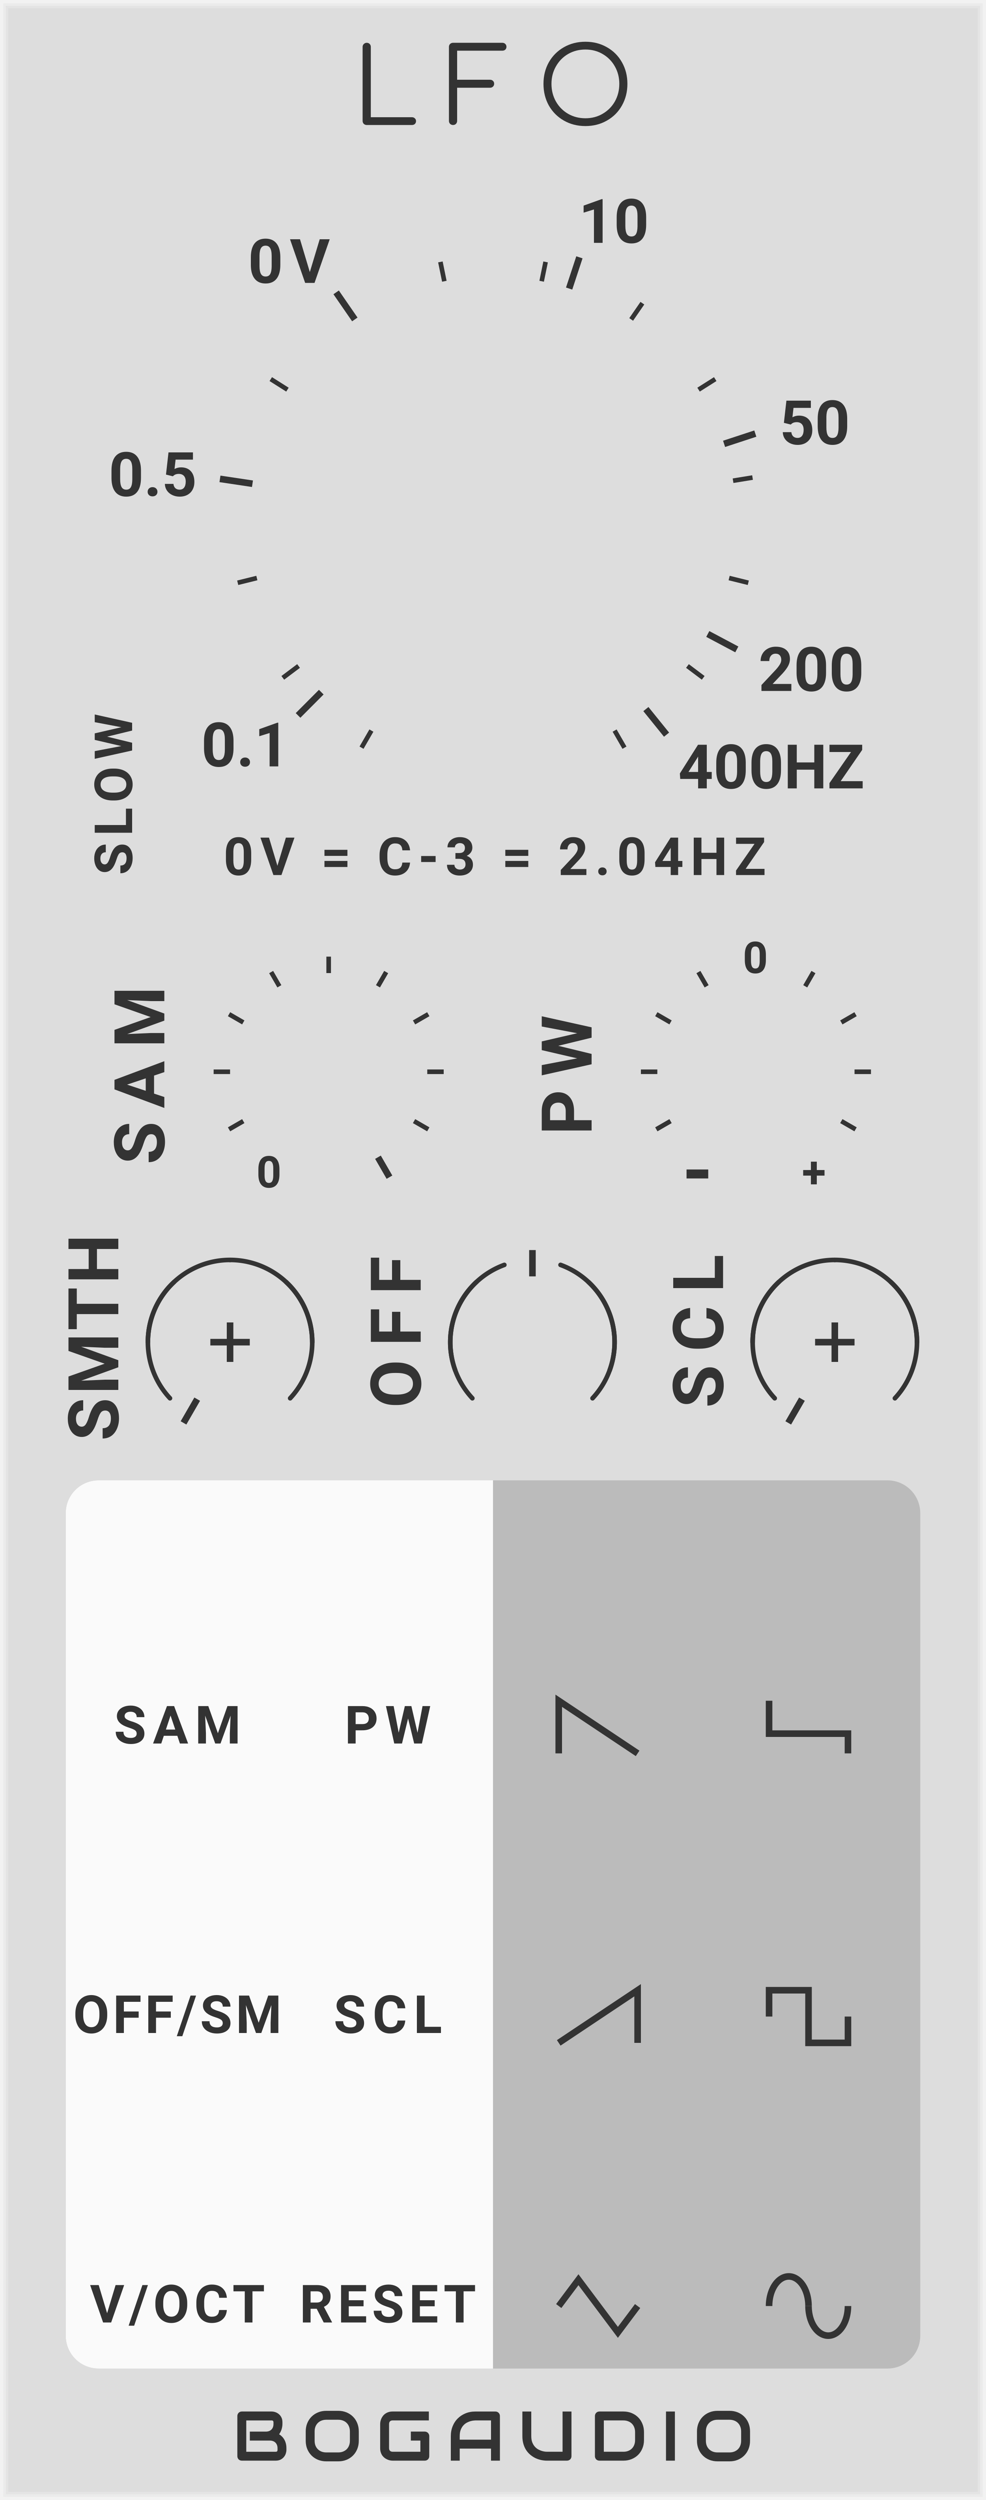 <?xml version="1.0" encoding="UTF-8" standalone="no"?>
<svg xmlns:dc="http://purl.org/dc/elements/1.1/" xmlns:cc="http://creativecommons.org/ns#" xmlns:rdf="http://www.w3.org/1999/02/22-rdf-syntax-ns#" xmlns:svg="http://www.w3.org/2000/svg" xmlns="http://www.w3.org/2000/svg" xmlns:sodipodi="http://sodipodi.sourceforge.net/DTD/sodipodi-0.dtd" xmlns:inkscape="http://www.inkscape.org/namespaces/inkscape" inkscape:version="1.0 (4035a4f, 2020-05-01)" sodipodi:docname="svg_render_LFO-pp.svg" id="svg5470" viewBox="0 0 150.0 380.0" height="380.0" width="150.0" version="1.1">
  <defs id="defs5474"/>
  <sodipodi:namedview inkscape:current-layer="svg5470" inkscape:window-maximized="0" inkscape:window-y="23" inkscape:window-x="0" inkscape:cy="190" inkscape:cx="75" inkscape:zoom="1.7605263" showgrid="false" id="namedview5472" inkscape:window-height="480" inkscape:window-width="689" inkscape:pageshadow="2" inkscape:pageopacity="0" guidetolerance="10" gridtolerance="10" objecttolerance="10" borderopacity="1" bordercolor="#666666" pagecolor="#ffffff"/>
  
  <path class="module-background background-fill" d="M 0,0 H 150 V 380 H 0 Z" style="fill:#dddddd" id="rect5114"/>
  <path class="module-border-inner" d="M 1,1 H 149 V 379 H 1 V 1" style="fill:none;stroke:#e4e4e4;stroke-width:0.5" id="polyline5116"/>
  <path class="module-border-middle" d="m 0.5,0.5 h 149 v 379 H 0.5 V 0.5" style="fill:none;stroke:#ebebeb;stroke-width:0.8" id="polyline5118"/>
  <path class="module-border-outer" d="M 0,0 H 150 V 380 H 0 V 0" style="fill:none;stroke:#f2f2f2;stroke-width:1" id="polyline5120"/>
  <g class="title" style="font-weight:normal;font-size:16px;font-family:Comfortaa, sans-serif;letter-spacing:4px;text-anchor:middle;fill:#333333" id="text5122" transform="translate(75.0 19)" aria-label="LFO">
    <path id="path5898" style="font-weight:normal;font-size:16px;font-family:Comfortaa, sans-serif;letter-spacing:4px;text-anchor:middle;fill:#333333" d="m -19.213,0 q -0.256,0 -0.448,-0.176 -0.176,-0.192 -0.176,-0.448 v -11.248 q 0,-0.256 0.176,-0.432 0.192,-0.192 0.448,-0.192 0.272,0 0.448,0.176 0.176,0.176 0.176,0.448 v 10.688 h 6.256 q 0.272,0 0.448,0.176 0.176,0.16 0.176,0.416 0,0.256 -0.176,0.432 -0.176,0.16 -0.448,0.16 z"/>
    <path id="path5900" style="font-weight:normal;font-size:16px;font-family:Comfortaa, sans-serif;letter-spacing:4px;text-anchor:middle;fill:#333333" d="m -6.08,0 q -0.256,0 -0.448,-0.176 -0.176,-0.192 -0.176,-0.448 v -11.248 q 0,-0.272 0.176,-0.448 0.192,-0.176 0.448,-0.176 h 7.504 q 0.272,0 0.448,0.176 0.176,0.176 0.176,0.432 0,0.256 -0.176,0.432 -0.176,0.16 -0.448,0.16 h -6.88 v 4.416 h 5.008 q 0.272,0 0.448,0.176 0.176,0.16 0.176,0.432 0,0.256 -0.176,0.432 -0.176,0.176 -0.448,0.176 h -5.008 v 5.04 q 0,0.256 -0.176,0.448 Q -5.809,0 -6.08,0 Z"/>
    <path id="path5902" style="font-weight:normal;font-size:16px;font-family:Comfortaa, sans-serif;letter-spacing:4px;text-anchor:middle;fill:#333333" d="m 14.063,0.16 q -1.824,0 -3.28,-0.832 -1.456,-0.832 -2.288,-2.288 -0.816,-1.472 -0.816,-3.296 0,-1.824 0.816,-3.28 0.832,-1.456 2.288,-2.288 1.456,-0.832 3.28,-0.832 1.808,0 3.264,0.832 1.472,0.832 2.288,2.288 0.832,1.456 0.832,3.28 0,1.824 -0.832,3.296 -0.816,1.456 -2.288,2.288 -1.456,0.832 -3.264,0.832 z m 0,-1.184 q 1.456,0 2.624,-0.688 1.184,-0.688 1.856,-1.872 0.672,-1.2 0.672,-2.672 0,-1.456 -0.672,-2.64 -0.672,-1.2 -1.856,-1.888 -1.168,-0.688 -2.624,-0.688 -1.472,0 -2.656,0.688 -1.168,0.688 -1.84,1.888 -0.672,1.184 -0.672,2.64 0,1.472 0.672,2.672 0.672,1.184 1.84,1.872 1.184,0.688 2.656,0.688 z"/>
  </g>
  <g class="brand" style="font-weight:bold;font-size:10.667px;font-family:Audiowide, sans-serif;letter-spacing:2px;text-anchor:middle;fill:#333333" id="text5124" aria-label="BOGAUDIO">
    <path id="path5881" style="font-weight:bold;font-size:10.667px;font-family:Audiowide, sans-serif;letter-spacing:2px;text-anchor:middle;fill:#333333" d="m 43.573,372.359 q 0,0.25 -0.089,0.536 -0.083,0.286 -0.281,0.531 -0.193,0.245 -0.505,0.411 Q 42.385,374 41.932,374 h -5.141 q -0.146,0 -0.271,-0.052 -0.125,-0.052 -0.219,-0.141 -0.089,-0.094 -0.141,-0.219 -0.052,-0.125 -0.052,-0.271 v -6.104 q 0,-0.141 0.052,-0.266 0.052,-0.125 0.141,-0.219 0.094,-0.094 0.219,-0.146 0.125,-0.052 0.271,-0.052 h 4.531 q 0.25,0 0.536,0.088 0.286,0.088 0.531,0.286 0.25,0.193 0.411,0.505 0.167,0.312 0.167,0.766 v 0.255 q 0,0.359 -0.12,0.776 -0.12,0.411 -0.385,0.781 0.229,0.141 0.427,0.339 0.203,0.198 0.354,0.458 0.151,0.26 0.24,0.589 0.089,0.328 0.089,0.724 z m -1.354,-0.26 q 0,-0.266 -0.083,-0.474 -0.083,-0.214 -0.234,-0.365 -0.151,-0.151 -0.365,-0.229 -0.214,-0.083 -0.479,-0.083 h -3.052 v -1.365 h 2.443 q 0.266,0 0.479,-0.078 0.214,-0.083 0.365,-0.234 0.151,-0.151 0.229,-0.359 0.083,-0.214 0.083,-0.479 v -0.255 q 0,-0.292 -0.281,-0.292 h -3.859 v 4.76 h 4.469 q 0.036,0 0.089,-0.005 0.052,-0.005 0.094,-0.031 0.042,-0.026 0.073,-0.088 0.031,-0.062 0.031,-0.172 z"/>
    <path id="path5883" style="font-weight:bold;font-size:10.667px;font-family:Audiowide, sans-serif;letter-spacing:2px;text-anchor:middle;fill:#333333" d="m 54.583,370.979 q 0,0.682 -0.234,1.255 -0.234,0.573 -0.651,0.99 -0.417,0.417 -0.99,0.651 -0.568,0.229 -1.24,0.229 h -1.833 q -0.672,0 -1.245,-0.229 -0.573,-0.234 -0.99,-0.651 -0.417,-0.417 -0.656,-0.99 -0.234,-0.573 -0.234,-1.255 v -1.427 q 0,-0.677 0.234,-1.25 0.24,-0.578 0.656,-0.99 0.417,-0.417 0.99,-0.651 0.573,-0.234 1.245,-0.234 h 1.833 q 0.672,0 1.24,0.234 0.573,0.234 0.99,0.651 0.417,0.411 0.651,0.99 0.234,0.573 0.234,1.25 z m -1.354,-1.427 q 0,-0.401 -0.13,-0.724 -0.125,-0.328 -0.359,-0.557 -0.229,-0.234 -0.557,-0.359 -0.323,-0.13 -0.714,-0.13 h -1.833 q -0.396,0 -0.724,0.13 -0.323,0.125 -0.557,0.359 -0.234,0.229 -0.365,0.557 -0.125,0.323 -0.125,0.724 v 1.427 q 0,0.401 0.125,0.729 0.13,0.323 0.365,0.557 0.234,0.229 0.557,0.359 0.328,0.125 0.724,0.125 h 1.823 q 0.396,0 0.719,-0.125 0.328,-0.13 0.563,-0.359 0.234,-0.234 0.359,-0.557 0.13,-0.328 0.13,-0.729 z"/>
    <path id="path5885" style="font-weight:bold;font-size:10.667px;font-family:Audiowide, sans-serif;letter-spacing:2px;text-anchor:middle;fill:#333333" d="m 65.302,373.318 q 0,0.146 -0.052,0.271 -0.052,0.125 -0.146,0.219 -0.089,0.088 -0.214,0.141 Q 64.766,374 64.62,374 h -4.885 q -0.188,0 -0.406,-0.042 -0.214,-0.047 -0.427,-0.141 -0.208,-0.094 -0.401,-0.24 -0.193,-0.151 -0.344,-0.359 -0.146,-0.214 -0.234,-0.49 -0.089,-0.281 -0.089,-0.63 v -3.667 q 0,-0.188 0.042,-0.401 0.047,-0.219 0.141,-0.427 0.094,-0.214 0.245,-0.406 0.151,-0.193 0.359,-0.339 0.214,-0.151 0.49,-0.24 0.276,-0.088 0.625,-0.088 h 5.505 v 1.354 h -5.505 q -0.266,0 -0.406,0.141 -0.141,0.141 -0.141,0.417 v 3.656 q 0,0.26 0.141,0.406 0.146,0.141 0.406,0.141 h 4.214 v -1.698 h -3.604 v -1.365 h 4.276 q 0.146,0 0.271,0.057 0.125,0.052 0.214,0.146 0.094,0.094 0.146,0.219 0.052,0.12 0.052,0.26 z"/>
    <path id="path5887" style="font-weight:bold;font-size:10.667px;font-family:Audiowide, sans-serif;letter-spacing:2px;text-anchor:middle;fill:#333333" d="M 76.052,374 H 74.698 v -1.833 H 69.937 V 374 h -1.354 v -3.734 q 0,-0.818 0.281,-1.505 0.281,-0.688 0.781,-1.182 0.5,-0.495 1.182,-0.771 0.682,-0.276 1.49,-0.276 h 3.052 q 0.141,0 0.266,0.052 0.125,0.052 0.219,0.146 0.094,0.094 0.146,0.219 0.052,0.125 0.052,0.266 z m -6.115,-3.188 h 4.76 v -2.927 h -2.38 q -0.062,0 -0.266,0.021 -0.198,0.016 -0.464,0.088 -0.26,0.073 -0.552,0.224 -0.292,0.151 -0.536,0.417 -0.245,0.266 -0.406,0.667 -0.156,0.396 -0.156,0.964 z"/>
    <path id="path5889" style="font-weight:bold;font-size:10.667px;font-family:Audiowide, sans-serif;letter-spacing:2px;text-anchor:middle;fill:#333333" d="m 86.938,373.318 q 0,0.146 -0.052,0.271 -0.052,0.125 -0.146,0.219 -0.094,0.088 -0.219,0.141 Q 86.396,374 86.255,374 H 83.203 q -0.432,0 -0.875,-0.094 -0.443,-0.094 -0.859,-0.286 -0.411,-0.198 -0.776,-0.5 -0.365,-0.302 -0.641,-0.714 -0.271,-0.417 -0.427,-0.948 -0.156,-0.536 -0.156,-1.193 v -3.734 h 1.354 v 3.734 q 0,0.573 0.156,0.969 0.161,0.396 0.406,0.661 0.245,0.266 0.536,0.417 0.292,0.151 0.552,0.224 0.266,0.073 0.464,0.094 0.203,0.016 0.266,0.016 h 2.38 v -6.115 h 1.354 z"/>
    <path id="path5891" style="font-weight:bold;font-size:10.667px;font-family:Audiowide, sans-serif;letter-spacing:2px;text-anchor:middle;fill:#333333" d="m 97.969,370.875 q 0,0.682 -0.24,1.255 -0.234,0.573 -0.651,0.99 -0.417,0.411 -0.99,0.646 Q 95.516,374 94.844,374 h -3.656 q -0.146,0 -0.271,-0.052 -0.125,-0.052 -0.219,-0.141 -0.089,-0.094 -0.141,-0.219 -0.052,-0.125 -0.052,-0.271 v -6.104 q 0,-0.141 0.052,-0.266 0.052,-0.125 0.141,-0.219 0.094,-0.094 0.219,-0.146 0.125,-0.052 0.271,-0.052 h 3.656 q 0.672,0 1.245,0.234 0.573,0.234 0.99,0.651 0.417,0.411 0.651,0.99 0.24,0.573 0.24,1.25 z m -1.354,-1.219 q 0,-0.396 -0.13,-0.724 -0.125,-0.328 -0.359,-0.557 -0.234,-0.234 -0.563,-0.359 -0.323,-0.13 -0.719,-0.13 h -2.984 v 4.76 h 2.984 q 0.396,0 0.719,-0.125 0.328,-0.13 0.563,-0.359 0.234,-0.234 0.359,-0.557 0.13,-0.328 0.13,-0.729 z"/>
    <path id="path5893" style="font-weight:bold;font-size:10.667px;font-family:Audiowide, sans-serif;letter-spacing:2px;text-anchor:middle;fill:#333333" d="m 102.672,374 h -1.354 v -7.469 h 1.354 z"/>
    <path id="path5895" style="font-weight:bold;font-size:10.667px;font-family:Audiowide, sans-serif;letter-spacing:2px;text-anchor:middle;fill:#333333" d="m 114.104,370.979 q 0,0.682 -0.234,1.255 -0.234,0.573 -0.651,0.99 -0.417,0.417 -0.99,0.651 -0.568,0.229 -1.24,0.229 h -1.833 q -0.672,0 -1.245,-0.229 -0.573,-0.234 -0.99,-0.651 -0.417,-0.417 -0.656,-0.99 -0.234,-0.573 -0.234,-1.255 v -1.427 q 0,-0.677 0.234,-1.25 0.24,-0.578 0.656,-0.99 0.417,-0.417 0.99,-0.651 0.573,-0.234 1.245,-0.234 h 1.833 q 0.672,0 1.24,0.234 0.573,0.234 0.99,0.651 0.417,0.411 0.651,0.99 0.234,0.573 0.234,1.25 z m -1.354,-1.427 q 0,-0.401 -0.13,-0.724 -0.125,-0.328 -0.359,-0.557 -0.229,-0.234 -0.557,-0.359 -0.323,-0.13 -0.714,-0.13 h -1.833 q -0.396,0 -0.724,0.13 -0.323,0.125 -0.557,0.359 -0.234,0.229 -0.365,0.557 -0.125,0.323 -0.125,0.724 v 1.427 q 0,0.401 0.125,0.729 0.13,0.323 0.365,0.557 0.234,0.229 0.557,0.359 0.328,0.125 0.724,0.125 h 1.823 q 0.396,0 0.719,-0.125 0.328,-0.13 0.562,-0.359 0.234,-0.234 0.359,-0.557 0.13,-0.328 0.13,-0.729 z"/>
  </g>
  <path class="background-fill" d="m 59.5,369 h 3 v 3 h -3 z" style="fill:#dddddd" id="rect5126"/>
  <g transform="translate(41,45)" id="g5130"/>
  <g transform="translate(75,79)" id="g5200">
    <g transform="rotate(134.92,-17,7.056)" id="g5138">
      <path d="M 0,0 H 5" style="stroke:#333333;stroke-width:1" transform="translate(3)" id="polyline5134"/>
      <g style="font-weight:bold;font-size:9.333px;font-family:Roboto, sans-serif;fill:#333333" id="text5136" transform="rotate(-134.92,12.976,-2.476)" aria-label="0.1">
        <path id="path5815" style="font-weight:bold;font-size:9.333px;font-family:Roboto, sans-serif;fill:#333333" d="m 4.917,-2.743 q 0,1.376 -0.57,2.105 -0.57,0.729 -1.668,0.729 -1.085,0 -1.659,-0.715 Q 0.447,-1.34 0.433,-2.675 V -3.896 q 0,-1.39 0.574,-2.11 0.579,-0.72 1.663,-0.72 1.085,0 1.659,0.715 0.574,0.711 0.588,2.046 z M 3.6,-4.083 q 0,-0.825 -0.228,-1.199 -0.223,-0.378 -0.702,-0.378 -0.465,0 -0.688,0.36 -0.219,0.355 -0.232,1.117 v 1.613 q 0,0.811 0.219,1.208 0.223,0.392 0.711,0.392 0.483,0 0.697,-0.378 0.214,-0.378 0.223,-1.158 z"/>
        <path id="path5817" style="font-weight:bold;font-size:9.333px;font-family:Roboto, sans-serif;fill:#333333" d="m 5.934,-0.647 q 0,-0.314 0.21,-0.51 0.214,-0.196 0.533,-0.196 0.324,0 0.533,0.196 0.214,0.196 0.214,0.51 0,0.31 -0.21,0.506 -0.21,0.191 -0.538,0.191 -0.324,0 -0.533,-0.191 Q 5.934,-0.337 5.934,-0.647 Z"/>
        <path id="path5819" style="font-weight:bold;font-size:9.333px;font-family:Roboto, sans-serif;fill:#333333" d="M 11.726,0 H 10.409 V -5.077 L 8.837,-4.589 V -5.66 L 11.585,-6.645 h 0.141 z"/>
      </g>
    </g>
    <g transform="rotate(-171.49,-17,-1.265)" id="g5144">
      <path d="M 0,0 H 5" style="stroke:#333333;stroke-width:1" transform="translate(3)" id="polyline5140"/>
      <g style="font-weight:bold;font-size:9.333px;font-family:Roboto, sans-serif;fill:#333333" id="text5142" transform="rotate(171.49,12.37,-1.638)" aria-label="0.5">
        <path id="path5823" style="font-weight:bold;font-size:9.333px;font-family:Roboto, sans-serif;fill:#333333" d="m 4.917,-2.743 q 0,1.376 -0.57,2.105 -0.57,0.729 -1.668,0.729 -1.085,0 -1.659,-0.715 Q 0.447,-1.34 0.433,-2.675 V -3.896 q 0,-1.39 0.574,-2.11 0.579,-0.72 1.663,-0.72 1.085,0 1.659,0.715 0.574,0.711 0.588,2.046 z M 3.6,-4.083 q 0,-0.825 -0.228,-1.199 -0.223,-0.378 -0.702,-0.378 -0.465,0 -0.688,0.36 -0.219,0.355 -0.232,1.117 v 1.613 q 0,0.811 0.219,1.208 0.223,0.392 0.711,0.392 0.483,0 0.697,-0.378 0.214,-0.378 0.223,-1.158 z"/>
        <path id="path5825" style="font-weight:bold;font-size:9.333px;font-family:Roboto, sans-serif;fill:#333333" d="m 5.934,-0.647 q 0,-0.314 0.21,-0.51 0.214,-0.196 0.533,-0.196 0.324,0 0.533,0.196 0.214,0.196 0.214,0.51 0,0.31 -0.21,0.506 -0.21,0.191 -0.538,0.191 -0.324,0 -0.533,-0.191 Q 5.934,-0.337 5.934,-0.647 Z"/>
        <path id="path5827" style="font-weight:bold;font-size:9.333px;font-family:Roboto, sans-serif;fill:#333333" d="m 8.723,-3.263 0.383,-3.372 h 3.719 v 1.098 h -2.639 l -0.164,1.426 q 0.469,-0.251 0.998,-0.251 0.948,0 1.486,0.588 0.538,0.588 0.538,1.645 0,0.643 -0.273,1.153 -0.269,0.506 -0.775,0.788 -0.506,0.278 -1.194,0.278 -0.602,0 -1.117,-0.242 Q 9.169,-0.396 8.868,-0.839 8.572,-1.281 8.554,-1.846 h 1.303 q 0.041,0.415 0.287,0.647 0.251,0.228 0.652,0.228 0.447,0 0.688,-0.319 0.242,-0.324 0.242,-0.911 0,-0.565 -0.278,-0.866 -0.278,-0.301 -0.788,-0.301 -0.469,0 -0.761,0.246 l -0.128,0.118 z"/>
      </g>
    </g>
    <g transform="rotate(-71.76,-17,-23.502)" id="g5150">
      <path d="M 0,0 H 5" style="stroke:#333333;stroke-width:1" transform="translate(3)" id="polyline5146"/>
      <g style="font-weight:bold;font-size:9.333px;font-family:Roboto, sans-serif;fill:#333333" id="text5148" transform="rotate(71.76,5.581,6.545)" aria-label="10">
        <path id="path5831" style="font-weight:bold;font-size:9.333px;font-family:Roboto, sans-serif;fill:#333333" d="M 3.65,0 H 2.333 V -5.077 L 0.761,-4.589 V -5.66 L 3.509,-6.645 h 0.141 z"/>
        <path id="path5833" style="font-weight:bold;font-size:9.333px;font-family:Roboto, sans-serif;fill:#333333" d="m 10.277,-2.743 q 0,1.376 -0.57,2.105 -0.57,0.729 -1.668,0.729 -1.085,0 -1.659,-0.715 Q 5.806,-1.34 5.792,-2.675 V -3.896 q 0,-1.39 0.574,-2.11 0.579,-0.72 1.663,-0.72 1.085,0 1.659,0.715 0.574,0.711 0.588,2.046 z M 8.96,-4.083 q 0,-0.825 -0.228,-1.199 -0.223,-0.378 -0.702,-0.378 -0.465,0 -0.688,0.36 -0.219,0.355 -0.232,1.117 v 1.613 q 0,0.811 0.219,1.208 0.223,0.392 0.711,0.392 0.483,0 0.697,-0.378 0.214,-0.378 0.223,-1.158 z"/>
      </g>
    </g>
    <g transform="rotate(-124.62,-17,-8.921)" id="g5156">
      <path d="M 0,0 H 5" style="stroke:#333333;stroke-width:1" transform="translate(3)" id="polyline5152"/>
      <g style="font-weight:bold;font-size:9.333px;font-family:Roboto, sans-serif;letter-spacing:1px;fill:#333333" id="text5154" transform="rotate(124.62,11.082,-0.7)" aria-label="0V">
        <path id="path5837" style="font-weight:bold;font-size:9.333px;font-family:Roboto, sans-serif;letter-spacing:1px;fill:#333333" d="m 4.917,-2.743 q 0,1.376 -0.57,2.105 -0.57,0.729 -1.668,0.729 -1.085,0 -1.659,-0.715 Q 0.447,-1.34 0.433,-2.675 V -3.896 q 0,-1.39 0.574,-2.11 0.579,-0.72 1.663,-0.72 1.085,0 1.659,0.715 0.574,0.711 0.588,2.046 z M 3.6,-4.083 q 0,-0.825 -0.228,-1.199 -0.223,-0.378 -0.702,-0.378 -0.465,0 -0.688,0.36 -0.219,0.355 -0.232,1.117 v 1.613 q 0,0.811 0.219,1.208 0.223,0.392 0.711,0.392 0.483,0 0.697,-0.378 0.214,-0.378 0.223,-1.158 z"/>
        <path id="path5839" style="font-weight:bold;font-size:9.333px;font-family:Roboto, sans-serif;letter-spacing:1px;fill:#333333" d="m 9.404,-1.645 1.504,-4.99 h 1.522 L 10.119,0 H 8.693 L 6.391,-6.635 h 1.518 z"/>
      </g>
    </g>
    <g transform="rotate(-18.17,-17,-106.313)" id="g5162">
      <path d="M 0,0 H 5" style="stroke:#333333;stroke-width:1" transform="translate(3)" id="polyline5158"/>
      <g style="font-weight:bold;font-size:9.333px;font-family:Roboto, sans-serif;fill:#333333" id="text5160" transform="rotate(18.17,-2.944,35.772)" aria-label="50">
        <path id="path5843" style="font-weight:bold;font-size:9.333px;font-family:Roboto, sans-serif;fill:#333333" d="m 0.647,-3.263 0.383,-3.372 h 3.719 v 1.098 h -2.639 l -0.164,1.426 q 0.469,-0.251 0.998,-0.251 0.948,0 1.486,0.588 0.538,0.588 0.538,1.645 0,0.643 -0.273,1.153 -0.269,0.506 -0.775,0.788 -0.506,0.278 -1.194,0.278 -0.602,0 -1.117,-0.242 Q 1.094,-0.396 0.793,-0.839 0.497,-1.281 0.479,-1.846 H 1.782 q 0.041,0.415 0.287,0.647 0.251,0.228 0.652,0.228 0.447,0 0.688,-0.319 0.242,-0.324 0.242,-0.911 0,-0.565 -0.278,-0.866 Q 3.094,-3.368 2.584,-3.368 q -0.469,0 -0.761,0.246 l -0.128,0.118 z"/>
        <path id="path5845" style="font-weight:bold;font-size:9.333px;font-family:Roboto, sans-serif;fill:#333333" d="m 10.277,-2.743 q 0,1.376 -0.57,2.105 -0.57,0.729 -1.668,0.729 -1.085,0 -1.659,-0.715 Q 5.806,-1.34 5.792,-2.675 V -3.896 q 0,-1.39 0.574,-2.11 0.579,-0.72 1.663,-0.72 1.085,0 1.659,0.715 0.574,0.711 0.588,2.046 z M 8.96,-4.083 q 0,-0.825 -0.228,-1.199 -0.223,-0.378 -0.702,-0.378 -0.465,0 -0.688,0.36 -0.219,0.355 -0.232,1.117 v 1.613 q 0,0.811 0.219,1.208 0.223,0.392 0.711,0.392 0.483,0 0.697,-0.378 0.214,-0.378 0.223,-1.158 z"/>
      </g>
    </g>
    <g transform="rotate(27.98,-17,68.234)" id="g5168">
      <path d="M 0,0 H 5" style="stroke:#333333;stroke-width:1" transform="translate(3)" id="polyline5164"/>
      <g style="font-weight:bold;font-size:9.333px;font-family:Roboto, sans-serif;fill:#333333" id="text5166" transform="rotate(-27.98,15.024,-25.833)" aria-label="200">
        <path id="path5849" style="font-weight:bold;font-size:9.333px;font-family:Roboto, sans-serif;fill:#333333" d="M 4.999,0 H 0.451 V -0.902 L 2.598,-3.19 q 0.442,-0.483 0.652,-0.843 0.214,-0.36 0.214,-0.684 0,-0.442 -0.223,-0.693 -0.223,-0.255 -0.638,-0.255 -0.447,0 -0.706,0.31 -0.255,0.305 -0.255,0.807 H 0.319 q 0,-0.606 0.287,-1.107 0.292,-0.501 0.82,-0.784 0.529,-0.287 1.199,-0.287 1.025,0 1.59,0.492 0.57,0.492 0.57,1.39 0,0.492 -0.255,1.003 -0.255,0.51 -0.875,1.189 l -1.508,1.59 h 2.853 z"/>
        <path id="path5851" style="font-weight:bold;font-size:9.333px;font-family:Roboto, sans-serif;fill:#333333" d="m 10.277,-2.743 q 0,1.376 -0.57,2.105 -0.57,0.729 -1.668,0.729 -1.085,0 -1.659,-0.715 Q 5.806,-1.34 5.792,-2.675 V -3.896 q 0,-1.39 0.574,-2.11 0.579,-0.72 1.663,-0.72 1.085,0 1.659,0.715 0.574,0.711 0.588,2.046 z M 8.96,-4.083 q 0,-0.825 -0.228,-1.199 -0.223,-0.378 -0.702,-0.378 -0.465,0 -0.688,0.36 -0.219,0.355 -0.232,1.117 v 1.613 q 0,0.811 0.219,1.208 0.223,0.392 0.711,0.392 0.483,0 0.697,-0.378 0.214,-0.378 0.223,-1.158 z"/>
        <path id="path5853" style="font-weight:bold;font-size:9.333px;font-family:Roboto, sans-serif;fill:#333333" d="m 15.636,-2.743 q 0,1.376 -0.57,2.105 -0.57,0.729 -1.668,0.729 -1.085,0 -1.659,-0.715 -0.574,-0.715 -0.588,-2.051 V -3.896 q 0,-1.39 0.574,-2.11 0.579,-0.72 1.663,-0.72 1.085,0 1.659,0.715 0.574,0.711 0.588,2.046 z m -1.317,-1.34 q 0,-0.825 -0.228,-1.199 -0.223,-0.378 -0.702,-0.378 -0.465,0 -0.688,0.36 -0.219,0.355 -0.232,1.117 v 1.613 q 0,0.811 0.219,1.208 0.223,0.392 0.711,0.392 0.483,0 0.697,-0.378 0.214,-0.378 0.223,-1.158 z"/>
      </g>
    </g>
    <g transform="rotate(51.05,-17,35.601)" id="g5174">
      <path d="M 0,0 H 5" style="stroke:#333333;stroke-width:1" transform="translate(3)" id="polyline5170"/>
      <g style="font-weight:bold;font-size:9.333px;font-family:Roboto, sans-serif;fill:#333333" id="text5172" transform="rotate(-51.05,11.665,-14.315)" aria-label="400HZ">
        <path id="path5857" style="font-weight:bold;font-size:9.333px;font-family:Roboto, sans-serif;fill:#333333" d="m 4.348,-2.497 h 0.752 v 1.062 H 4.348 V 0 H 3.031 V -1.436 H 0.31 L 0.251,-2.265 3.017,-6.635 h 1.331 z m -2.785,0 h 1.467 v -2.342 l -0.087,0.15 z"/>
        <path id="path5859" style="font-weight:bold;font-size:9.333px;font-family:Roboto, sans-serif;fill:#333333" d="m 10.277,-2.743 q 0,1.376 -0.57,2.105 -0.57,0.729 -1.668,0.729 -1.085,0 -1.659,-0.715 Q 5.806,-1.34 5.792,-2.675 V -3.896 q 0,-1.39 0.574,-2.11 0.579,-0.72 1.663,-0.72 1.085,0 1.659,0.715 0.574,0.711 0.588,2.046 z M 8.96,-4.083 q 0,-0.825 -0.228,-1.199 -0.223,-0.378 -0.702,-0.378 -0.465,0 -0.688,0.36 -0.219,0.355 -0.232,1.117 v 1.613 q 0,0.811 0.219,1.208 0.223,0.392 0.711,0.392 0.483,0 0.697,-0.378 0.214,-0.378 0.223,-1.158 z"/>
        <path id="path5861" style="font-weight:bold;font-size:9.333px;font-family:Roboto, sans-serif;fill:#333333" d="m 15.636,-2.743 q 0,1.376 -0.57,2.105 -0.57,0.729 -1.668,0.729 -1.085,0 -1.659,-0.715 -0.574,-0.715 -0.588,-2.051 V -3.896 q 0,-1.39 0.574,-2.11 0.579,-0.72 1.663,-0.72 1.085,0 1.659,0.715 0.574,0.711 0.588,2.046 z m -1.317,-1.34 q 0,-0.825 -0.228,-1.199 -0.223,-0.378 -0.702,-0.378 -0.465,0 -0.688,0.36 -0.219,0.355 -0.232,1.117 v 1.613 q 0,0.811 0.219,1.208 0.223,0.392 0.711,0.392 0.483,0 0.697,-0.378 0.214,-0.378 0.223,-1.158 z"/>
        <path id="path5863" style="font-weight:bold;font-size:9.333px;font-family:Roboto, sans-serif;fill:#333333" d="M 22.071,0 H 20.704 V -2.844 H 18.038 V 0 h -1.367 v -6.635 h 1.367 v 2.689 h 2.666 v -2.689 h 1.367 z"/>
        <path id="path5865" style="font-weight:bold;font-size:9.333px;font-family:Roboto, sans-serif;fill:#333333" d="m 24.719,-1.098 h 3.345 V 0 h -5.054 v -0.802 l 3.281,-4.726 h -3.277 v -1.107 h 4.977 v 0.784 z"/>
      </g>
    </g>
    <path d="M 0,0 H 3" style="stroke:#333333;stroke-width:0.7" transform="rotate(120,-18.5,10.681)" id="polyline5176"/>
    <path d="M 0,0 H 3" style="stroke:#333333;stroke-width:0.7" transform="rotate(143.08,-18.5,6.176)" id="polyline5178"/>
    <path d="M 0,0 H 3" style="stroke:#333333;stroke-width:0.7" transform="rotate(166.15,-18.5,2.247)" id="polyline5180"/>
    <path d="M 0,0 H 3" style="stroke:#333333;stroke-width:0.7" transform="rotate(-147.69,-18.5,-5.359)" id="polyline5182"/>
    <path d="M 0,0 H 3" style="stroke:#333333;stroke-width:0.7" transform="rotate(-101.54,-18.5,-15.104)" id="polyline5184"/>
    <path d="M 0,0 H 3" style="stroke:#333333;stroke-width:0.7" transform="rotate(-78.46,-18.5,-22.659)" id="polyline5186"/>
    <path d="M 0,0 H 3" style="stroke:#333333;stroke-width:0.7" transform="rotate(-55.38,-18.5,-35.252)" id="polyline5188"/>
    <path d="M 0,0 H 3" style="stroke:#333333;stroke-width:0.7" transform="rotate(-32.31,-18.5,-63.865)" id="polyline5190"/>
    <path d="M 0,0 H 3" style="stroke:#333333;stroke-width:0.7" transform="rotate(-9.23,-18.5,-229.183)" id="polyline5192"/>
    <path d="M 0,0 H 3" style="stroke:#333333;stroke-width:0.7" transform="rotate(13.85,-18.5,152.318)" id="polyline5194"/>
    <path d="M 0,0 H 3" style="stroke:#333333;stroke-width:0.7" transform="rotate(36.92,-18.5,55.419)" id="polyline5196"/>
    <path d="M 0,0 H 3" style="stroke:#333333;stroke-width:0.7" transform="rotate(60,-18.5,32.043)" id="polyline5198"/>
  </g>
  <g style="font-weight:bold;font-size:8px;font-family:Roboto, sans-serif;letter-spacing:1px;fill:#333333" id="text5204" transform="translate(34 133)" aria-label="0V = C-3 = 2.04HZ">
    <path id="path5787" style="font-weight:bold;font-size:8px;font-family:Roboto, sans-serif;letter-spacing:1px;fill:#333333" d="m 4.215,-2.352 q 0,1.18 -0.488,1.805 -0.488,0.625 -1.43,0.625 -0.93,0 -1.422,-0.613 Q 0.383,-1.148 0.371,-2.293 v -1.047 q 0,-1.191 0.492,-1.809 Q 1.359,-5.766 2.289,-5.766 q 0.93,0 1.422,0.613 0.492,0.609 0.504,1.754 z M 3.086,-3.5 q 0,-0.707 -0.195,-1.027 -0.191,-0.324 -0.602,-0.324 -0.398,0 -0.59,0.309 Q 1.512,-4.238 1.5,-3.586 v 1.383 q 0,0.695 0.188,1.035 0.191,0.336 0.609,0.336 0.414,0 0.598,-0.324 0.184,-0.324 0.191,-0.992 z"/>
    <path id="path5789" style="font-weight:bold;font-size:8px;font-family:Roboto, sans-serif;letter-spacing:1px;fill:#333333" d="M 8.203,-1.41 9.492,-5.688 H 10.797 L 8.816,0 H 7.594 L 5.621,-5.688 H 6.922 Z"/>
    <path id="path5791" style="font-weight:bold;font-size:8px;font-family:Roboto, sans-serif;letter-spacing:1px;fill:#333333" d="m 18.852,-2.914 h -3.492 v -0.922 h 3.492 z m 0,1.691 h -3.492 v -0.922 h 3.492 z"/>
    <path id="path5793" style="font-weight:bold;font-size:8px;font-family:Roboto, sans-serif;letter-spacing:1px;fill:#333333" d="M 28.379,-1.895 Q 28.312,-0.977 27.699,-0.449 27.09,0.078 26.09,0.078 q -1.094,0 -1.723,-0.734 -0.625,-0.738 -0.625,-2.023 v -0.348 q 0,-0.82 0.289,-1.445 0.289,-0.625 0.824,-0.957 0.539,-0.336 1.25,-0.336 0.984,0 1.586,0.527 0.602,0.527 0.695,1.48 h -1.172 q -0.043,-0.551 -0.309,-0.797 -0.262,-0.25 -0.801,-0.25 -0.586,0 -0.879,0.422 -0.289,0.418 -0.297,1.301 v 0.43 q 0,0.922 0.277,1.348 0.281,0.426 0.883,0.426 0.543,0 0.809,-0.246 0.27,-0.25 0.309,-0.77 z"/>
    <path id="path5795" style="font-weight:bold;font-size:8px;font-family:Roboto, sans-serif;letter-spacing:1px;fill:#333333" d="M 32.27,-1.98 H 30.07 V -2.891 h 2.199 z"/>
    <path id="path5797" style="font-weight:bold;font-size:8px;font-family:Roboto, sans-serif;letter-spacing:1px;fill:#333333" d="m 35.285,-3.344 h 0.602 q 0.43,0 0.637,-0.215 0.207,-0.215 0.207,-0.57 0,-0.344 -0.207,-0.535 -0.203,-0.191 -0.562,-0.191 -0.324,0 -0.543,0.18 -0.219,0.176 -0.219,0.461 h -1.129 q 0,-0.445 0.238,-0.797 0.242,-0.355 0.672,-0.555 0.434,-0.199 0.953,-0.199 0.902,0 1.414,0.434 0.512,0.43 0.512,1.188 0,0.391 -0.238,0.719 -0.238,0.328 -0.625,0.504 0.48,0.172 0.715,0.516 0.238,0.344 0.238,0.812 0,0.758 -0.555,1.215 Q 36.844,0.078 35.934,0.078 q -0.852,0 -1.395,-0.449 Q 34,-0.82 34,-1.559 h 1.129 q 0,0.32 0.238,0.523 0.242,0.203 0.594,0.203 0.402,0 0.629,-0.211 0.23,-0.215 0.23,-0.566 0,-0.852 -0.938,-0.852 h -0.598 z"/>
    <path id="path5799" style="font-weight:bold;font-size:8px;font-family:Roboto, sans-serif;letter-spacing:1px;fill:#333333" d="M 46.367,-2.914 H 42.875 v -0.922 h 3.492 z m 0,1.691 H 42.875 v -0.922 h 3.492 z"/>
    <path id="path5801" style="font-weight:bold;font-size:8px;font-family:Roboto, sans-serif;letter-spacing:1px;fill:#333333" d="m 55.207,0 h -3.898 v -0.773 l 1.84,-1.961 q 0.379,-0.414 0.559,-0.723 0.184,-0.309 0.184,-0.586 0,-0.379 -0.191,-0.594 -0.191,-0.219 -0.547,-0.219 -0.383,0 -0.605,0.266 -0.219,0.262 -0.219,0.691 h -1.133 q 0,-0.52 0.246,-0.949 0.25,-0.43 0.703,-0.672 0.453,-0.246 1.027,-0.246 0.879,0 1.363,0.422 0.488,0.422 0.488,1.191 0,0.422 -0.219,0.859 -0.219,0.438 -0.75,1.02 l -1.293,1.363 h 2.445 z"/>
    <path id="path5803" style="font-weight:bold;font-size:8px;font-family:Roboto, sans-serif;letter-spacing:1px;fill:#333333" d="m 57.008,-0.555 q 0,-0.27 0.18,-0.438 0.184,-0.168 0.457,-0.168 0.277,0 0.457,0.168 0.184,0.168 0.184,0.438 0,0.266 -0.18,0.434 -0.18,0.164 -0.461,0.164 -0.277,0 -0.457,-0.164 -0.18,-0.168 -0.18,-0.434 z"/>
    <path id="path5805" style="font-weight:bold;font-size:8px;font-family:Roboto, sans-serif;letter-spacing:1px;fill:#333333" d="m 64.059,-2.352 q 0,1.18 -0.488,1.805 -0.488,0.625 -1.43,0.625 -0.93,0 -1.422,-0.613 -0.492,-0.613 -0.504,-1.758 v -1.047 q 0,-1.191 0.492,-1.809 0.496,-0.617 1.426,-0.617 0.93,0 1.422,0.613 0.492,0.609 0.504,1.754 z M 62.93,-3.5 q 0,-0.707 -0.195,-1.027 -0.191,-0.324 -0.602,-0.324 -0.398,0 -0.59,0.309 -0.188,0.305 -0.199,0.957 v 1.383 q 0,0.695 0.188,1.035 0.191,0.336 0.609,0.336 0.414,0 0.598,-0.324 0.184,-0.324 0.191,-0.992 z"/>
    <path id="path5807" style="font-weight:bold;font-size:8px;font-family:Roboto, sans-serif;letter-spacing:1px;fill:#333333" d="m 69.164,-2.141 h 0.645 v 0.91 H 69.164 V 0 H 68.035 V -1.23 H 65.703 L 65.652,-1.941 68.023,-5.688 h 1.141 z m -2.387,0 h 1.258 v -2.008 l -0.074,0.129 z"/>
    <path id="path5809" style="font-weight:bold;font-size:8px;font-family:Roboto, sans-serif;letter-spacing:1px;fill:#333333" d="M 76.168,0 H 74.996 V -2.438 H 72.711 V 0 h -1.172 v -5.688 h 1.172 v 2.305 h 2.285 V -5.688 h 1.172 z"/>
    <path id="path5811" style="font-weight:bold;font-size:8px;font-family:Roboto, sans-serif;letter-spacing:1px;fill:#333333" d="m 79.438,-0.941 h 2.867 V 0 h -4.332 v -0.688 l 2.812,-4.051 H 77.977 V -5.688 h 4.266 v 0.672 z"/>
  </g>
  <g style="font-weight:bold;font-size:8px;font-family:Roboto, sans-serif;letter-spacing:1px;fill:#333333" id="text5206" transform="rotate(-90)" aria-label="SLOW">
    <path id="path5778" style="font-weight:bold;font-size:8px;font-family:Roboto, sans-serif;letter-spacing:1px;fill:#333333" d="m -129.543,18.608 q 0,-0.332 -0.234,-0.508 -0.234,-0.18 -0.844,-0.375 -0.609,-0.199 -0.965,-0.391 -0.969,-0.523 -0.969,-1.41 0,-0.461 0.258,-0.82 0.262,-0.363 0.746,-0.566 0.488,-0.203 1.094,-0.203 0.609,0 1.086,0.223 0.477,0.219 0.738,0.621 0.266,0.402 0.266,0.914 h -1.172 q 0,-0.391 -0.246,-0.605 -0.246,-0.219 -0.691,-0.219 -0.43,0 -0.668,0.184 -0.238,0.18 -0.238,0.477 0,0.277 0.277,0.465 0.281,0.188 0.824,0.352 1,0.301 1.457,0.746 0.457,0.445 0.457,1.109 0,0.738 -0.559,1.16 -0.559,0.418 -1.504,0.418 -0.656,0 -1.195,-0.238 -0.539,-0.242 -0.824,-0.66 -0.281,-0.418 -0.281,-0.969 h 1.176 q 0,0.941 1.125,0.941 0.418,0 0.652,-0.168 0.234,-0.172 0.234,-0.477 z"/>
    <path id="path5780" style="font-weight:bold;font-size:8px;font-family:Roboto, sans-serif;letter-spacing:1px;fill:#333333" d="m -125.398,19.159 h 2.488 V 20.1 h -3.66 v -5.688 h 1.172 z"/>
    <path id="path5782" style="font-weight:bold;font-size:8px;font-family:Roboto, sans-serif;letter-spacing:1px;fill:#333333" d="m -116.82,17.385 q 0,0.84 -0.297,1.473 -0.297,0.633 -0.852,0.977 -0.551,0.344 -1.266,0.344 -0.707,0 -1.262,-0.34 -0.555,-0.34 -0.859,-0.969 -0.305,-0.633 -0.309,-1.453 v -0.281 q 0,-0.84 0.301,-1.477 0.305,-0.641 0.855,-0.98 0.555,-0.344 1.266,-0.344 0.711,0 1.262,0.344 0.555,0.34 0.855,0.98 0.305,0.637 0.305,1.473 z m -1.188,-0.258 q 0,-0.895 -0.32,-1.359 -0.32,-0.465 -0.914,-0.465 -0.59,0 -0.91,0.461 -0.32,0.457 -0.324,1.344 v 0.277 q 0,0.871 0.32,1.352 0.32,0.48 0.922,0.48 0.59,0 0.906,-0.461 0.316,-0.465 0.32,-1.352 z"/>
    <path id="path5784" style="font-weight:bold;font-size:8px;font-family:Roboto, sans-serif;letter-spacing:1px;fill:#333333" d="m -110.531,18.459 0.766,-4.047 h 1.168 l -1.262,5.688 h -1.18 l -0.926,-3.805 -0.926,3.805 h -1.18 l -1.262,-5.688 h 1.168 l 0.77,4.039 0.938,-4.039 h 0.992 z"/>
  </g>
  <g transform="rotate(-90,59,46.5)" id="g5208"/>
  <g transform="translate(17,150)" id="g5216">
    <g style="font-weight:bold;font-size:10.667px;font-family:Roboto, sans-serif;letter-spacing:2px;fill:#333333" id="text5212" transform="rotate(-90,17.5,9.5)" aria-label="SAM">
      <path id="path5771" style="font-weight:bold;font-size:10.667px;font-family:Roboto, sans-serif;letter-spacing:2px;fill:#333333" d="m 4.609,-1.99 q 0,-0.443 -0.313,-0.677 Q 3.984,-2.906 3.172,-3.167 2.359,-3.432 1.885,-3.688 0.594,-4.385 0.594,-5.568 q 0,-0.615 0.344,-1.094 0.349,-0.484 0.995,-0.755 0.651,-0.271 1.458,-0.271 0.813,0 1.448,0.297 0.635,0.292 0.984,0.828 0.354,0.536 0.354,1.219 H 4.615 q 0,-0.521 -0.328,-0.807 -0.328,-0.292 -0.922,-0.292 -0.573,0 -0.891,0.245 -0.318,0.24 -0.318,0.635 0,0.37 0.37,0.62 0.375,0.25 1.099,0.469 1.333,0.401 1.943,0.995 0.609,0.594 0.609,1.479 0,0.984 -0.745,1.547 Q 4.688,0.104 3.427,0.104 q -0.875,0 -1.594,-0.318 Q 1.115,-0.536 0.734,-1.094 0.359,-1.651 0.359,-2.385 H 1.927 q 0,1.255 1.5,1.255 0.557,0 0.87,-0.224 0.313,-0.229 0.313,-0.635 z"/>
      <path id="path5773" style="font-weight:bold;font-size:10.667px;font-family:Roboto, sans-serif;letter-spacing:2px;fill:#333333" d="M 13.521,-1.563 H 10.781 L 10.26,0 H 8.599 l 2.823,-7.583 h 1.448 L 15.708,0 h -1.661 z m -2.318,-1.266 h 1.896 l -0.953,-2.839 z"/>
      <path id="path5775" style="font-weight:bold;font-size:10.667px;font-family:Roboto, sans-serif;letter-spacing:2px;fill:#333333" d="m 20.469,-7.583 1.948,5.5 1.938,-5.5 h 2.052 V 0 H 24.839 V -2.073 L 24.995,-5.651 22.948,0 h -1.073 l -2.042,-5.646 0.156,3.573 V 0 h -1.563 v -7.583 z"/>
    </g>
    <g transform="translate(20)" id="g5214"/>
  </g>
  <g transform="translate(27.5,140.4)" id="g5242">
    <g transform="translate(22.5,22.5)" id="g5240">
      <g style="font-weight:bold;font-size:6.667px;font-family:Roboto, sans-serif;fill:#333333" id="text5218" transform="translate(-11,17.588)" aria-label="0">
        <path id="path5758" style="font-weight:bold;font-size:6.667px;font-family:Roboto, sans-serif;fill:#333333" d="m 3.512,-1.96 q 0,0.983 -0.407,1.504 Q 2.699,0.065 1.914,0.065 q -0.775,0 -1.185,-0.511 Q 0.319,-0.957 0.309,-1.911 v -0.872 q 0,-0.993 0.41,-1.507 0.413,-0.514 1.188,-0.514 0.775,0 1.185,0.511 0.41,0.508 0.42,1.462 z M 2.572,-2.917 q 0,-0.589 -0.163,-0.856 Q 2.249,-4.043 1.908,-4.043 q -0.332,0 -0.492,0.257 -0.156,0.254 -0.166,0.798 v 1.152 q 0,0.579 0.156,0.863 0.16,0.28 0.508,0.28 0.345,0 0.498,-0.27 0.153,-0.27 0.16,-0.827 z"/>
      </g>
      <path d="M 0,0 H 2.5" style="stroke:#333333;stroke-width:0.7" transform="rotate(150,-7.5,2.01)" id="polyline5220"/>
      <path d="M 0,0 H 2.5" style="stroke:#333333;stroke-width:0.7" transform="rotate(180,-7.5,0)" id="polyline5222"/>
      <path d="M 0,0 H 2.5" style="stroke:#333333;stroke-width:0.7" transform="rotate(-150,-7.5,-2.01)" id="polyline5224"/>
      <path d="M 0,0 H 2.5" style="stroke:#333333;stroke-width:0.7" transform="rotate(-120,-7.5,-4.33)" id="polyline5226"/>
      <path d="M 0,0 H 2.5" style="stroke:#333333;stroke-width:0.7" transform="rotate(-90,-7.5,-7.5)" id="polyline5228"/>
      <path d="M 0,0 H 2.5" style="stroke:#333333;stroke-width:0.7" transform="rotate(-60,-7.5,-12.99)" id="polyline5230"/>
      <path d="M 0,0 H 2.5" style="stroke:#333333;stroke-width:0.7" transform="rotate(-30,-7.5,-27.99)" id="polyline5232"/>
      <path d="M 0,0 H 2.5" style="stroke:#333333;stroke-width:0.7" transform="translate(15)" id="polyline5234"/>
      <path d="M 0,0 H 2.5" style="stroke:#333333;stroke-width:0.7" transform="rotate(30,-7.5,27.99)" id="polyline5236"/>
      <path d="M 0,0 H 3.5" style="stroke:#333333;stroke-width:1" transform="rotate(60,-7.5,12.99)" id="polyline5238"/>
    </g>
  </g>
  <g transform="translate(82,150)" id="g5248">
    <g style="font-weight:bold;font-size:10.667px;font-family:Roboto, sans-serif;letter-spacing:2px;fill:#333333" id="text5244" transform="rotate(-90,15.25,7.25)" aria-label="PW">
      <path id="path5753" style="font-weight:bold;font-size:10.667px;font-family:Roboto, sans-serif;letter-spacing:2px;fill:#333333" d="M 2.24,-2.672 V 0 H 0.677 V -7.583 H 3.635 q 0.854,0 1.5,0.313 0.651,0.313 1,0.891 0.349,0.573 0.349,1.307 0,1.115 -0.766,1.76 -0.76,0.641 -2.109,0.641 z m 0,-1.266 h 1.396 q 0.62,0 0.943,-0.292 0.328,-0.292 0.328,-0.833 0,-0.557 -0.328,-0.901 Q 4.25,-6.307 3.672,-6.318 H 2.24 Z"/>
      <path id="path5755" style="font-weight:bold;font-size:10.667px;font-family:Roboto, sans-serif;letter-spacing:2px;fill:#333333" d="m 15.458,-2.188 1.021,-5.396 h 1.557 L 16.354,0 H 14.781 L 13.547,-5.073 12.313,0 H 10.74 L 9.057,-7.583 h 1.557 l 1.026,5.385 1.25,-5.385 h 1.323 z"/>
    </g>
    <g transform="translate(20)" id="g5246"/>
  </g>
  <g transform="translate(92.5,140.4)" id="g5296">
    <g transform="translate(22.5,22.5)" id="g5294">
      <g transform="rotate(120,-7.5,4.33)" id="g5252">
        <g style="font-weight:bold;font-size:12px;font-family:Roboto, sans-serif;fill:#333333" id="text5250" transform="rotate(-120,3.639,-2.031)" aria-label="-">
          <path id="path5736" style="font-weight:bold;font-size:12px;font-family:Roboto, sans-serif;fill:#333333" d="M 3.943,-2.971 H 0.645 V -4.336 H 3.943 Z"/>
        </g>
      </g>
      <g transform="rotate(150,-7.5,2.01)" id="g5256">
        <path d="M 0,0 H 2.5" style="stroke:#333333;stroke-width:0.7" id="polyline5254"/>
      </g>
      <g transform="rotate(180,-7.5,0)" id="g5260">
        <path d="M 0,0 H 2.5" style="stroke:#333333;stroke-width:0.7" id="polyline5258"/>
      </g>
      <g transform="rotate(-150,-7.5,-2.01)" id="g5264">
        <path d="M 0,0 H 2.5" style="stroke:#333333;stroke-width:0.7" id="polyline5262"/>
      </g>
      <g transform="rotate(-120,-7.5,-4.33)" id="g5268">
        <path d="M 0,0 H 2.5" style="stroke:#333333;stroke-width:0.7" id="polyline5266"/>
      </g>
      <g transform="rotate(-90,-7.5,-7.5)" id="g5272">
        <g style="font-weight:bold;font-size:6.667px;font-family:Roboto, sans-serif;fill:#333333" id="text5270" transform="rotate(90,1,-1)" aria-label="0">
          <path id="path5743" style="font-weight:bold;font-size:6.667px;font-family:Roboto, sans-serif;fill:#333333" d="m 3.512,-1.96 q 0,0.983 -0.407,1.504 Q 2.699,0.065 1.914,0.065 q -0.775,0 -1.185,-0.511 Q 0.319,-0.957 0.309,-1.911 v -0.872 q 0,-0.993 0.41,-1.507 0.413,-0.514 1.188,-0.514 0.775,0 1.185,0.511 0.41,0.508 0.42,1.462 z M 2.572,-2.917 q 0,-0.589 -0.163,-0.856 Q 2.249,-4.043 1.908,-4.043 q -0.332,0 -0.492,0.257 -0.156,0.254 -0.166,0.798 v 1.152 q 0,0.579 0.156,0.863 0.16,0.28 0.508,0.28 0.345,0 0.498,-0.27 0.153,-0.27 0.16,-0.827 z"/>
        </g>
      </g>
      <g transform="rotate(-60,-7.5,-12.99)" id="g5276">
        <path d="M 0,0 H 2.5" style="stroke:#333333;stroke-width:0.7" id="polyline5274"/>
      </g>
      <g transform="rotate(-30,-7.5,-27.99)" id="g5280">
        <path d="M 0,0 H 2.5" style="stroke:#333333;stroke-width:0.7" id="polyline5278"/>
      </g>
      <g transform="translate(15)" id="g5284">
        <path d="M 0,0 H 2.5" style="stroke:#333333;stroke-width:0.7" id="polyline5282"/>
      </g>
      <g transform="rotate(30,-7.5,27.99)" id="g5288">
        <path d="M 0,0 H 2.5" style="stroke:#333333;stroke-width:0.7" id="polyline5286"/>
      </g>
      <g transform="rotate(60,-7.5,12.99)" id="g5292">
        <g style="font-weight:bold;font-size:6.667px;font-family:Roboto, sans-serif;fill:#333333" id="text5290" transform="rotate(-60,4.232,-1.866)" aria-label="+">
          <path id="path5750" style="font-weight:bold;font-size:6.667px;font-family:Roboto, sans-serif;fill:#333333" d="m 2.259,-2.653 h 1.175 v 0.85 H 2.259 v 1.328 H 1.364 V -1.803 H 0.186 V -2.653 H 1.364 v -1.273 h 0.895 z"/>
        </g>
      </g>
    </g>
  </g>
  <g transform="translate(10,196)" id="g5322">
    <g style="font-weight:bold;font-size:10.667px;font-family:Roboto, sans-serif;letter-spacing:0.5px;fill:#333333" id="text5300" transform="rotate(-90,15.5,7.5)" aria-label="SMTH">
      <path id="path5724" style="font-weight:bold;font-size:10.667px;font-family:Roboto, sans-serif;letter-spacing:0.5px;fill:#333333" d="m 4.609,-1.99 q 0,-0.443 -0.313,-0.677 Q 3.984,-2.906 3.172,-3.167 2.359,-3.432 1.885,-3.688 0.594,-4.385 0.594,-5.568 q 0,-0.615 0.344,-1.094 0.349,-0.484 0.995,-0.755 0.651,-0.271 1.458,-0.271 0.813,0 1.448,0.297 0.635,0.292 0.984,0.828 0.354,0.536 0.354,1.219 H 4.615 q 0,-0.521 -0.328,-0.807 -0.328,-0.292 -0.922,-0.292 -0.573,0 -0.891,0.245 -0.318,0.24 -0.318,0.635 0,0.37 0.37,0.62 0.375,0.25 1.099,0.469 1.333,0.401 1.943,0.995 0.609,0.594 0.609,1.479 0,0.984 -0.745,1.547 Q 4.688,0.104 3.427,0.104 q -0.875,0 -1.594,-0.318 Q 1.115,-0.536 0.734,-1.094 0.359,-1.651 0.359,-2.385 H 1.927 q 0,1.255 1.5,1.255 0.557,0 0.87,-0.224 0.313,-0.229 0.313,-0.635 z"/>
      <path id="path5726" style="font-weight:bold;font-size:10.667px;font-family:Roboto, sans-serif;letter-spacing:0.5px;fill:#333333" d="m 9.781,-7.583 1.948,5.5 1.938,-5.5 h 2.052 V 0 H 14.151 V -2.073 L 14.307,-5.651 12.26,0 h -1.073 l -2.042,-5.646 0.156,3.573 V 0 H 7.74 v -7.583 z"/>
      <path id="path5728" style="font-weight:bold;font-size:10.667px;font-family:Roboto, sans-serif;letter-spacing:0.5px;fill:#333333" d="M 23.156,-6.318 H 20.833 V 0 h -1.563 v -6.318 h -2.292 v -1.266 h 6.177 z"/>
      <path id="path5730" style="font-weight:bold;font-size:10.667px;font-family:Roboto, sans-serif;letter-spacing:0.5px;fill:#333333" d="M 30.724,0 H 29.162 V -3.25 H 26.115 V 0 h -1.563 v -7.583 h 1.563 v 3.073 h 3.047 v -3.073 h 1.563 z"/>
    </g>
    <g transform="translate(17)" id="g5302"/>
    <g transform="translate(5,-12)" id="g5320">
      <g transform="translate(20,20)" id="g5318">
        <path d="M 0,0 H 4.167" style="stroke:#333333;stroke-width:1" transform="rotate(120,-5,2.887)" id="polyline5304"/>
        <path class="0.0" d="M 0,-12.5 A 12.5,12.5 0 0 1 12.5,0" stroke-width="0.7" stroke-linecap="round" stroke="#333" fill="none" id="path5306"/>
        <path class="0.0" d="M 0,-12.5 A 12.5,12.5 0 0 1 12.5,0" stroke-width="0.7" stroke-linecap="round" stroke="#333" fill="none" transform="rotate(43)" id="path5308"/>
        <path class="0.0" d="M 0,-12.5 A 12.5,12.5 0 0 0 -12.5,0" stroke-width="0.7" stroke-linecap="round" stroke="#333" fill="none" id="path5310"/>
        <path class="0.0" d="M 0,-12.5 A 12.5,12.5 0 0 0 -12.5,0" stroke-width="0.7" stroke-linecap="round" stroke="#333" fill="none" transform="rotate(-43)" id="path5312"/>
        <path d="M -3,0 H 3" style="fill:none;stroke:#333333;stroke-width:1" id="polyline5314"/>
        <path d="M 0,-3 V 3" style="fill:none;stroke:#333333;stroke-width:1" id="polyline5316"/>
      </g>
    </g>
  </g>
  <g transform="translate(56,196)" id="g5342">
    <g style="font-weight:bold;font-size:10.667px;font-family:Roboto, sans-serif;letter-spacing:2px;fill:#333333" id="text5324" transform="rotate(-90,13,5)" aria-label="OFF">
      <path id="path5716" style="font-weight:bold;font-size:10.667px;font-family:Roboto, sans-serif;letter-spacing:2px;fill:#333333" d="m 6.906,-3.62 q 0,1.12 -0.396,1.964 Q 6.115,-0.813 5.375,-0.354 4.641,0.104 3.688,0.104 q -0.943,0 -1.682,-0.453 Q 1.266,-0.802 0.859,-1.641 0.453,-2.484 0.448,-3.578 v -0.375 q 0,-1.12 0.401,-1.969 0.406,-0.854 1.141,-1.307 0.74,-0.458 1.688,-0.458 0.948,0 1.682,0.458 0.74,0.453 1.141,1.307 0.406,0.849 0.406,1.964 z M 5.323,-3.964 q 0,-1.193 -0.427,-1.813 -0.427,-0.62 -1.219,-0.62 -0.786,0 -1.214,0.615 -0.427,0.609 -0.432,1.792 v 0.37 q 0,1.161 0.427,1.802 0.427,0.641 1.229,0.641 0.786,0 1.208,-0.615 0.422,-0.62 0.427,-1.802 z"/>
      <path id="path5718" style="font-weight:bold;font-size:10.667px;font-family:Roboto, sans-serif;letter-spacing:2px;fill:#333333" d="m 14.615,-3.099 h -3 V 0 h -1.563 v -7.583 h 4.938 v 1.266 h -3.375 v 1.958 h 3 z"/>
      <path id="path5720" style="font-weight:bold;font-size:10.667px;font-family:Roboto, sans-serif;letter-spacing:2px;fill:#333333" d="m 22.469,-3.099 h -3 V 0 h -1.563 v -7.583 h 4.938 v 1.266 h -3.375 v 1.958 h 3 z"/>
    </g>
    <g transform="translate(17)" id="g5326"/>
    <g transform="translate(5,-12)" id="g5340">
      <g transform="translate(20,20)" id="g5338">
        <path d="M 0,0 H 4" style="stroke:#333333;stroke-width:1" transform="rotate(-90,-5,-5)" id="polyline5328"/>
        <path d="M 0,-12.5 A 12.5,12.5 0 0 1 12.5,0" stroke-width="0.7" stroke-linecap="round" stroke="#333" fill="none" transform="rotate(20)" id="path5330"/>
        <path d="M 0,-12.5 A 12.5,12.5 0 0 1 12.5,0" stroke-width="0.7" stroke-linecap="round" stroke="#333" fill="none" transform="rotate(43)" id="path5332"/>
        <path d="M 0,-12.5 A 12.5,12.5 0 0 0 -12.5,0" stroke-width="0.7" stroke-linecap="round" stroke="#333" fill="none" transform="rotate(-20)" id="path5334"/>
        <path d="M 0,-12.5 A 12.5,12.5 0 0 0 -12.5,0" stroke-width="0.7" stroke-linecap="round" stroke="#333" fill="none" transform="rotate(-43)" id="path5336"/>
      </g>
    </g>
  </g>
  <g transform="translate(102,196)" id="g5366">
    <g style="font-weight:bold;font-size:10.667px;font-family:Roboto, sans-serif;letter-spacing:2px;fill:#333333" id="text5344" transform="rotate(-90,13,5)" aria-label="SCL">
      <path id="path5706" style="font-weight:bold;font-size:10.667px;font-family:Roboto, sans-serif;letter-spacing:2px;fill:#333333" d="m 4.609,-1.99 q 0,-0.443 -0.313,-0.677 Q 3.984,-2.906 3.172,-3.167 2.359,-3.432 1.885,-3.688 0.594,-4.385 0.594,-5.568 q 0,-0.615 0.344,-1.094 0.349,-0.484 0.995,-0.755 0.651,-0.271 1.458,-0.271 0.813,0 1.448,0.297 0.635,0.292 0.984,0.828 0.354,0.536 0.354,1.219 H 4.615 q 0,-0.521 -0.328,-0.807 -0.328,-0.292 -0.922,-0.292 -0.573,0 -0.891,0.245 -0.318,0.24 -0.318,0.635 0,0.37 0.37,0.62 0.375,0.25 1.099,0.469 1.333,0.401 1.943,0.995 0.609,0.594 0.609,1.479 0,0.984 -0.745,1.547 Q 4.688,0.104 3.427,0.104 q -0.875,0 -1.594,-0.318 Q 1.115,-0.536 0.734,-1.094 0.359,-1.651 0.359,-2.385 H 1.927 q 0,1.255 1.5,1.255 0.557,0 0.87,-0.224 0.313,-0.229 0.313,-0.635 z"/>
      <path id="path5708" style="font-weight:bold;font-size:10.667px;font-family:Roboto, sans-serif;letter-spacing:2px;fill:#333333" d="m 15.193,-2.526 q -0.089,1.224 -0.906,1.927 -0.813,0.703 -2.146,0.703 -1.458,0 -2.297,-0.979 Q 9.01,-1.859 9.01,-3.573 v -0.464 q 0,-1.094 0.385,-1.927 0.385,-0.833 1.099,-1.276 0.719,-0.448 1.667,-0.448 1.313,0 2.115,0.703 0.802,0.703 0.927,1.974 h -1.563 q -0.057,-0.734 -0.411,-1.063 -0.349,-0.333 -1.068,-0.333 -0.781,0 -1.172,0.563 -0.385,0.557 -0.396,1.734 v 0.573 q 0,1.229 0.37,1.797 0.375,0.568 1.177,0.568 0.724,0 1.078,-0.328 0.359,-0.333 0.411,-1.026 z"/>
      <path id="path5710" style="font-weight:bold;font-size:10.667px;font-family:Roboto, sans-serif;letter-spacing:2px;fill:#333333" d="m 19.781,-1.255 h 3.318 V 0 H 18.219 V -7.583 H 19.781 Z"/>
    </g>
    <g transform="translate(17)" id="g5346"/>
    <g transform="translate(5,-12)" id="g5364">
      <g transform="translate(20,20)" id="g5362">
        <path d="M 0,0 H 4.167" style="stroke:#333333;stroke-width:1" transform="rotate(120,-5,2.887)" id="polyline5348"/>
        <path class="0.0" d="M 0,-12.5 A 12.5,12.5 0 0 1 12.5,0" stroke-width="0.7" stroke-linecap="round" stroke="#333" fill="none" id="path5350"/>
        <path class="0.0" d="M 0,-12.5 A 12.5,12.5 0 0 1 12.5,0" stroke-width="0.7" stroke-linecap="round" stroke="#333" fill="none" transform="rotate(43)" id="path5352"/>
        <path class="0.0" d="M 0,-12.5 A 12.5,12.5 0 0 0 -12.5,0" stroke-width="0.7" stroke-linecap="round" stroke="#333" fill="none" id="path5354"/>
        <path class="0.0" d="M 0,-12.5 A 12.5,12.5 0 0 0 -12.5,0" stroke-width="0.7" stroke-linecap="round" stroke="#333" fill="none" transform="rotate(-43)" id="path5356"/>
        <path d="M -3,0 H 3" style="fill:none;stroke:#333333;stroke-width:1" id="polyline5358"/>
        <path d="M 0,-3 V 3" style="fill:none;stroke:#333333;stroke-width:1" id="polyline5360"/>
      </g>
    </g>
  </g>
  <path class="output-background" d="m 15,225 h 120 c 2.77,0 5,2.23 5,5 v 125 c 0,2.77 -2.23,5 -5,5 H 15 c -2.77,0 -5,-2.23 -5,-5 V 230 c 0,-2.77 2.23,-5 5,-5 z" style="fill:#bbbbbb" id="rect5370"/>
  <path class="input-background" d="m 15,225 h 55 c 2.77,0 5,2.23 5,5 v 125 c 0,2.77 -2.23,5 -5,5 H 15 c -2.77,0 -5,-2.23 -5,-5 V 230 c 0,-2.77 2.23,-5 5,-5 z" style="fill:#fafafa" id="rect5372"/>
  <path class="input-background-filler" d="m 65,225 h 10 v 8 H 65 Z" style="fill:#fafafa" id="rect5374"/>
  <path class="input-background-filler" d="m 65,352 h 10 v 8 H 65 Z" style="fill:#fafafa" id="rect5376"/>
  <g transform="translate(12,225)" id="g5382">
    <g transform="translate(3,5)" id="g5378"/>
    <g class="input-label" style="font-weight:bold;font-size:8px;font-family:Roboto, sans-serif;letter-spacing:1px;text-anchor:middle;fill:#333333" id="text5380" transform="translate(15,40)" aria-label="SAM">
      <path id="path5695" style="font-weight:bold;font-size:8px;font-family:Roboto, sans-serif;letter-spacing:1px;text-anchor:middle;fill:#333333" d="m -6.207,-1.492 q 0,-0.332 -0.234,-0.508 -0.234,-0.18 -0.844,-0.375 -0.609,-0.199 -0.965,-0.391 -0.969,-0.523 -0.969,-1.41 0,-0.461 0.258,-0.82 0.262,-0.363 0.746,-0.566 0.488,-0.203 1.094,-0.203 0.609,0 1.086,0.223 0.477,0.219 0.738,0.621 0.266,0.402 0.266,0.914 h -1.172 q 0,-0.391 -0.246,-0.605 -0.246,-0.219 -0.691,-0.219 -0.43,0 -0.668,0.184 -0.238,0.18 -0.238,0.477 0,0.277 0.277,0.465 0.281,0.188 0.824,0.352 1,0.301 1.457,0.746 Q -5.031,-2.164 -5.031,-1.5 q 0,0.738 -0.559,1.16 Q -6.148,0.078 -7.094,0.078 q -0.656,0 -1.195,-0.238 -0.539,-0.242 -0.824,-0.66 -0.281,-0.418 -0.281,-0.969 H -8.219 q 0,0.941 1.125,0.941 0.418,0 0.652,-0.168 0.234,-0.172 0.234,-0.477 z"/>
      <path id="path5697" style="font-weight:bold;font-size:8px;font-family:Roboto, sans-serif;letter-spacing:1px;text-anchor:middle;fill:#333333" d="M -0.023,-1.172 H -2.078 L -2.469,0 h -1.246 l 2.117,-5.688 h 1.086 L 1.617,0 H 0.371 Z m -1.738,-0.949 h 1.422 L -1.055,-4.25 Z"/>
      <path id="path5699" style="font-weight:bold;font-size:8px;font-family:Roboto, sans-serif;letter-spacing:1px;text-anchor:middle;fill:#333333" d="m 4.688,-5.688 1.461,4.125 1.453,-4.125 H 9.141 V 0 H 7.965 V -1.555 L 8.082,-4.238 6.547,0 H 5.742 l -1.531,-4.234 0.117,2.68 V 0 H 3.156 v -5.688 z"/>
    </g>
  </g>
  <g transform="translate(44,225)" id="g5388">
    <g transform="translate(3,5)" id="g5384"/>
    <g class="input-label" style="font-weight:bold;font-size:8px;font-family:Roboto, sans-serif;letter-spacing:1px;text-anchor:middle;fill:#333333" id="text5386" transform="translate(15,40)" aria-label="PW">
      <path id="path5690" style="font-weight:bold;font-size:8px;font-family:Roboto, sans-serif;letter-spacing:1px;text-anchor:middle;fill:#333333" d="M -4.898,-2.004 V 0 h -1.172 v -5.688 h 2.219 q 0.641,0 1.125,0.234 0.488,0.234 0.75,0.668 0.262,0.43 0.262,0.98 0,0.836 -0.574,1.32 -0.57,0.48 -1.582,0.48 z m 0,-0.949 h 1.047 q 0.465,0 0.707,-0.219 0.246,-0.219 0.246,-0.625 0,-0.418 -0.246,-0.676 -0.246,-0.258 -0.68,-0.266 h -1.074 z"/>
      <path id="path5692" style="font-weight:bold;font-size:8px;font-family:Roboto, sans-serif;letter-spacing:1px;text-anchor:middle;fill:#333333" d="M 4.516,-1.641 5.281,-5.688 H 6.449 L 5.188,0 H 4.008 L 3.082,-3.805 2.156,0 H 0.977 L -0.285,-5.688 H 0.883 L 1.652,-1.648 2.59,-5.688 h 0.992 z"/>
    </g>
  </g>
  <g transform="translate(76,225)" id="g5396">
    <g transform="translate(3,5)" id="g5390"/>
    <g transform="translate(9,33.5)" id="g5394">
      <path class="output-label" d="M 0,8 V 0 l 12,8" style="fill:none;stroke:#333333;stroke-width:1" id="polyline5392"/>
    </g>
  </g>
  <g transform="translate(108,225)" id="g5404">
    <g transform="translate(3,5)" id="g5398"/>
    <g transform="translate(9,33.5)" id="g5402">
      <path class="output-label" d="M 0,0 V 5 H 12 V 8" style="fill:none;stroke:#333333;stroke-width:1" id="polyline5400"/>
    </g>
  </g>
  <g transform="translate(0,269)" id="g5466">
    <g transform="translate(12)" id="g5410">
      <g transform="translate(3,5)" id="g5406"/>
      <g class="input-label" style="font-weight:bold;font-size:8px;font-family:Roboto, sans-serif;letter-spacing:0.5px;text-anchor:middle;fill:#333333" id="text5408" transform="translate(15,40)" aria-label="OFF/SM">
        <path id="path5643" style="font-weight:bold;font-size:8px;font-family:Roboto, sans-serif;letter-spacing:0.5px;text-anchor:middle;fill:#333333" d="m -10.688,-2.715 q 0,0.84 -0.297,1.473 -0.297,0.633 -0.852,0.977 -0.551,0.344 -1.266,0.344 -0.707,0 -1.262,-0.34 -0.555,-0.34 -0.859,-0.969 -0.305,-0.633 -0.309,-1.453 v -0.281 q 0,-0.84 0.301,-1.477 0.305,-0.641 0.855,-0.98 0.555,-0.344 1.266,-0.344 0.711,0 1.262,0.344 0.555,0.34 0.855,0.98 0.305,0.637 0.305,1.473 z m -1.188,-0.258 q 0,-0.895 -0.32,-1.359 -0.32,-0.465 -0.914,-0.465 -0.59,0 -0.91,0.461 -0.32,0.457 -0.324,1.344 v 0.277 q 0,0.871 0.32,1.352 0.32,0.48 0.922,0.48 0.59,0 0.906,-0.461 0.316,-0.465 0.32,-1.352 z"/>
        <path id="path5645" style="font-weight:bold;font-size:8px;font-family:Roboto, sans-serif;letter-spacing:0.5px;text-anchor:middle;fill:#333333" d="m -5.906,-2.324 h -2.25 V 0 H -9.328 V -5.688 H -5.625 v 0.949 h -2.531 v 1.469 h 2.25 z"/>
        <path id="path5647" style="font-weight:bold;font-size:8px;font-family:Roboto, sans-serif;letter-spacing:0.5px;text-anchor:middle;fill:#333333" d="m -1.016,-2.324 h -2.25 V 0 H -4.438 v -5.688 h 3.703 v 0.949 h -2.531 v 1.469 h 2.25 z"/>
        <path id="path5649" style="font-weight:bold;font-size:8px;font-family:Roboto, sans-serif;letter-spacing:0.5px;text-anchor:middle;fill:#333333" d="M 0.734,0.488 H -0.105 L 1.988,-5.688 H 2.828 Z"/>
        <path id="path5651" style="font-weight:bold;font-size:8px;font-family:Roboto, sans-serif;letter-spacing:0.5px;text-anchor:middle;fill:#333333" d="M 6.887,-1.492 Q 6.887,-1.824 6.652,-2 6.418,-2.18 5.809,-2.375 5.199,-2.574 4.844,-2.766 3.875,-3.289 3.875,-4.176 q 0,-0.461 0.258,-0.82 0.262,-0.363 0.746,-0.566 0.488,-0.203 1.094,-0.203 0.609,0 1.086,0.223 0.477,0.219 0.738,0.621 Q 8.062,-4.52 8.062,-4.008 H 6.891 q 0,-0.391 -0.246,-0.605 -0.246,-0.219 -0.691,-0.219 -0.43,0 -0.668,0.184 Q 5.047,-4.469 5.047,-4.172 q 0,0.277 0.277,0.465 0.281,0.188 0.824,0.352 1,0.301 1.457,0.746 Q 8.062,-2.164 8.062,-1.5 q 0,0.738 -0.559,1.16 Q 6.945,0.078 6,0.078 q -0.656,0 -1.195,-0.238 -0.539,-0.242 -0.824,-0.66 -0.281,-0.418 -0.281,-0.969 H 4.875 q 0,0.941 1.125,0.941 0.418,0 0.652,-0.168 0.234,-0.172 0.234,-0.477 z"/>
        <path id="path5653" style="font-weight:bold;font-size:8px;font-family:Roboto, sans-serif;letter-spacing:0.5px;text-anchor:middle;fill:#333333" d="m 10.891,-5.688 1.461,4.125 1.453,-4.125 H 15.344 V 0 H 14.168 V -1.555 L 14.285,-4.238 12.75,0 h -0.805 l -1.531,-4.234 0.117,2.68 V 0 H 9.359 v -5.688 z"/>
      </g>
    </g>
    <g transform="translate(44)" id="g5416">
      <g transform="translate(3,5)" id="g5412"/>
      <g class="input-label" style="font-weight:bold;font-size:8px;font-family:Roboto, sans-serif;letter-spacing:1px;text-anchor:middle;fill:#333333" id="text5414" transform="translate(15,40)" aria-label="SCL">
        <path id="path5656" style="font-weight:bold;font-size:8px;font-family:Roboto, sans-serif;letter-spacing:1px;text-anchor:middle;fill:#333333" d="m -4.785,-1.492 q 0,-0.332 -0.234,-0.508 -0.234,-0.18 -0.844,-0.375 -0.609,-0.199 -0.965,-0.391 -0.969,-0.523 -0.969,-1.41 0,-0.461 0.258,-0.82 0.262,-0.363 0.746,-0.566 0.488,-0.203 1.094,-0.203 0.609,0 1.086,0.223 0.477,0.219 0.738,0.621 0.266,0.402 0.266,0.914 H -4.781 q 0,-0.391 -0.246,-0.605 -0.246,-0.219 -0.691,-0.219 -0.43,0 -0.668,0.184 Q -6.625,-4.469 -6.625,-4.172 q 0,0.277 0.277,0.465 0.281,0.188 0.824,0.352 1,0.301 1.457,0.746 0.457,0.445 0.457,1.109 0,0.738 -0.559,1.16 Q -4.727,0.078 -5.672,0.078 q -0.656,0 -1.195,-0.238 -0.539,-0.242 -0.824,-0.66 -0.281,-0.418 -0.281,-0.969 h 1.176 q 0,0.941 1.125,0.941 0.418,0 0.652,-0.168 0.234,-0.172 0.234,-0.477 z"/>
        <path id="path5658" style="font-weight:bold;font-size:8px;font-family:Roboto, sans-serif;letter-spacing:1px;text-anchor:middle;fill:#333333" d="M 2.652,-1.895 Q 2.586,-0.977 1.973,-0.449 1.363,0.078 0.363,0.078 q -1.094,0 -1.723,-0.734 -0.625,-0.738 -0.625,-2.023 v -0.348 q 0,-0.82 0.289,-1.445 0.289,-0.625 0.824,-0.957 0.539,-0.336 1.25,-0.336 0.984,0 1.586,0.527 0.602,0.527 0.695,1.48 H 1.488 q -0.043,-0.551 -0.309,-0.797 -0.262,-0.25 -0.801,-0.25 -0.586,0 -0.879,0.422 -0.289,0.418 -0.297,1.301 v 0.43 q 0,0.922 0.277,1.348 0.281,0.426 0.883,0.426 0.543,0 0.809,-0.246 0.27,-0.25 0.309,-0.77 z"/>
        <path id="path5660" style="font-weight:bold;font-size:8px;font-family:Roboto, sans-serif;letter-spacing:1px;text-anchor:middle;fill:#333333" d="M 5.594,-0.941 H 8.082 V 0 H 4.422 V -5.688 H 5.594 Z"/>
      </g>
    </g>
    <g transform="translate(76)" id="g5424">
      <g transform="translate(3,5)" id="g5418"/>
      <g transform="translate(9,33.5)" id="g5422">
        <path class="output-label" d="M 0,8 12,0 v 8" style="fill:none;stroke:#333333;stroke-width:1" id="polyline5420"/>
      </g>
    </g>
    <g transform="translate(108)" id="g5432">
      <g transform="translate(3,5)" id="g5426"/>
      <g transform="translate(9,33.5)" id="g5430">
        <path class="output-label" d="M 0,4 V 0 h 6 v 8 h 6 V 4" style="fill:none;stroke:#333333;stroke-width:1" id="polyline5428"/>
      </g>
    </g>
    <g transform="translate(10,44)" id="g5464">
      <g transform="translate(2)" id="g5438">
        <g transform="translate(3,5)" id="g5434"/>
        <g class="input-label" style="font-weight:bold;font-size:8px;font-family:Roboto, sans-serif;letter-spacing:0.7px;text-anchor:middle;fill:#333333" id="text5436" transform="translate(15,40)" aria-label="V/OCT">
          <path id="path5665" style="font-weight:bold;font-size:8px;font-family:Roboto, sans-serif;letter-spacing:0.7px;text-anchor:middle;fill:#333333" d="M -10.705,-1.41 -9.416,-5.688 h 1.305 L -10.091,0 h -1.223 l -1.973,-5.688 h 1.301 z"/>
          <path id="path5667" style="font-weight:bold;font-size:8px;font-family:Roboto, sans-serif;letter-spacing:0.7px;text-anchor:middle;fill:#333333" d="M -6.591,0.488 H -7.43 L -5.337,-5.688 h 0.84 z"/>
          <path id="path5669" style="font-weight:bold;font-size:8px;font-family:Roboto, sans-serif;letter-spacing:0.7px;text-anchor:middle;fill:#333333" d="m 1.484,-2.715 q 0,0.84 -0.297,1.473 -0.297,0.633 -0.852,0.977 -0.551,0.344 -1.266,0.344 -0.707,0 -1.262,-0.34 -0.555,-0.34 -0.859,-0.969 -0.305,-0.633 -0.309,-1.453 v -0.281 q 0,-0.84 0.301,-1.477 0.305,-0.641 0.855,-0.98 0.555,-0.344 1.266,-0.344 0.711,0 1.262,0.344 0.555,0.34 0.855,0.98 0.305,0.637 0.305,1.473 z M 0.297,-2.973 q 0,-0.895 -0.32,-1.359 -0.32,-0.465 -0.914,-0.465 -0.59,0 -0.91,0.461 -0.32,0.457 -0.324,1.344 v 0.277 q 0,0.871 0.32,1.352 0.32,0.48 0.922,0.48 0.59,0 0.906,-0.461 0.316,-0.465 0.32,-1.352 z"/>
          <path id="path5671" style="font-weight:bold;font-size:8px;font-family:Roboto, sans-serif;letter-spacing:0.7px;text-anchor:middle;fill:#333333" d="M 7.509,-1.895 Q 7.442,-0.977 6.829,-0.449 6.22,0.078 5.22,0.078 q -1.094,0 -1.723,-0.734 -0.625,-0.738 -0.625,-2.023 v -0.348 q 0,-0.82 0.289,-1.445 0.289,-0.625 0.824,-0.957 0.539,-0.336 1.25,-0.336 0.984,0 1.586,0.527 0.602,0.527 0.695,1.48 h -1.172 q -0.043,-0.551 -0.309,-0.797 -0.262,-0.25 -0.801,-0.25 -0.586,0 -0.879,0.422 -0.289,0.418 -0.297,1.301 v 0.43 q 0,0.922 0.277,1.348 0.281,0.426 0.883,0.426 0.543,0 0.809,-0.246 0.27,-0.25 0.309,-0.77 z"/>
          <path id="path5673" style="font-weight:bold;font-size:8px;font-family:Roboto, sans-serif;letter-spacing:0.7px;text-anchor:middle;fill:#333333" d="M 13.15,-4.738 H 11.408 V 0 H 10.236 V -4.738 H 8.517 V -5.688 h 4.633 z"/>
        </g>
      </g>
      <g transform="translate(34)" id="g5444">
        <g transform="translate(3,5)" id="g5440"/>
        <g class="input-label" style="font-weight:bold;font-size:8px;font-family:Roboto, sans-serif;letter-spacing:0.7px;text-anchor:middle;fill:#333333" id="text5442" transform="translate(15,40)" aria-label="RESET">
          <path id="path5676" style="font-weight:bold;font-size:8px;font-family:Roboto, sans-serif;letter-spacing:0.7px;text-anchor:middle;fill:#333333" d="m -10.818,-2.082 h -0.934 V 0 h -1.172 v -5.688 h 2.113 q 1.008,0 1.555,0.449 0.547,0.449 0.547,1.27 0,0.582 -0.254,0.973 -0.25,0.387 -0.762,0.617 L -8.494,-0.055 V 0 H -9.752 Z M -11.752,-3.031 h 0.945 q 0.441,0 0.684,-0.223 0.242,-0.227 0.242,-0.621 0,-0.402 -0.23,-0.633 -0.227,-0.23 -0.699,-0.23 h -0.941 z"/>
          <path id="path5678" style="font-weight:bold;font-size:8px;font-family:Roboto, sans-serif;letter-spacing:0.7px;text-anchor:middle;fill:#333333" d="m -3.692,-2.465 h -2.25 v 1.523 h 2.641 V 0 h -3.812 v -5.688 h 3.805 v 0.949 h -2.633 v 1.355 h 2.25 z"/>
          <path id="path5680" style="font-weight:bold;font-size:8px;font-family:Roboto, sans-serif;letter-spacing:0.7px;text-anchor:middle;fill:#333333" d="m 1.035,-1.492 q 0,-0.332 -0.234,-0.508 -0.234,-0.18 -0.844,-0.375 -0.609,-0.199 -0.965,-0.391 -0.969,-0.523 -0.969,-1.41 0,-0.461 0.258,-0.82 0.262,-0.363 0.746,-0.566 0.488,-0.203 1.094,-0.203 0.609,0 1.086,0.223 0.477,0.219 0.738,0.621 0.266,0.402 0.266,0.914 h -1.172 q 0,-0.391 -0.246,-0.605 -0.246,-0.219 -0.691,-0.219 -0.43,0 -0.668,0.184 -0.238,0.18 -0.238,0.477 0,0.277 0.277,0.465 0.281,0.188 0.824,0.352 1,0.301 1.457,0.746 0.457,0.445 0.457,1.109 0,0.738 -0.559,1.16 Q 1.094,0.078 0.148,0.078 q -0.656,0 -1.195,-0.238 -0.539,-0.242 -0.824,-0.66 -0.281,-0.418 -0.281,-0.969 h 1.176 q 0,0.941 1.125,0.941 0.418,0 0.652,-0.168 Q 1.035,-1.188 1.035,-1.492 Z"/>
          <path id="path5682" style="font-weight:bold;font-size:8px;font-family:Roboto, sans-serif;letter-spacing:0.7px;text-anchor:middle;fill:#333333" d="m 7.13,-2.465 h -2.25 v 1.523 h 2.641 V 0 h -3.812 v -5.688 h 3.805 v 0.949 H 4.88 v 1.355 h 2.25 z"/>
          <path id="path5684" style="font-weight:bold;font-size:8px;font-family:Roboto, sans-serif;letter-spacing:0.7px;text-anchor:middle;fill:#333333" d="M 13.267,-4.738 H 11.525 V 0 H 10.353 V -4.738 H 8.634 V -5.688 h 4.633 z"/>
        </g>
      </g>
      <g transform="translate(66)" id="g5452">
        <g transform="translate(3,5)" id="g5446"/>
        <g transform="translate(9,33.5)" id="g5450">
          <path class="output-label" d="M 0,4 3,0 9,8 12,4" style="fill:none;stroke:#333333;stroke-width:1" id="polyline5448"/>
        </g>
      </g>
      <g transform="translate(98)" id="g5462">
        <g transform="translate(3,5)" id="g5454"/>
        <g transform="translate(9,33.5)" id="g5460">
          <path class="output-label" d="M 0,4 A 3,4.5 0 0 1 6,4" stroke-width="1" stroke="#333" fill="none" id="path5456"/>
          <path class="output-label" d="m 6,4 a 3,4.5 0 0 0 6,0" stroke-width="1" stroke="#333" fill="none" id="path5458"/>
        </g>
      </g>
    </g>
  </g>
</svg>

